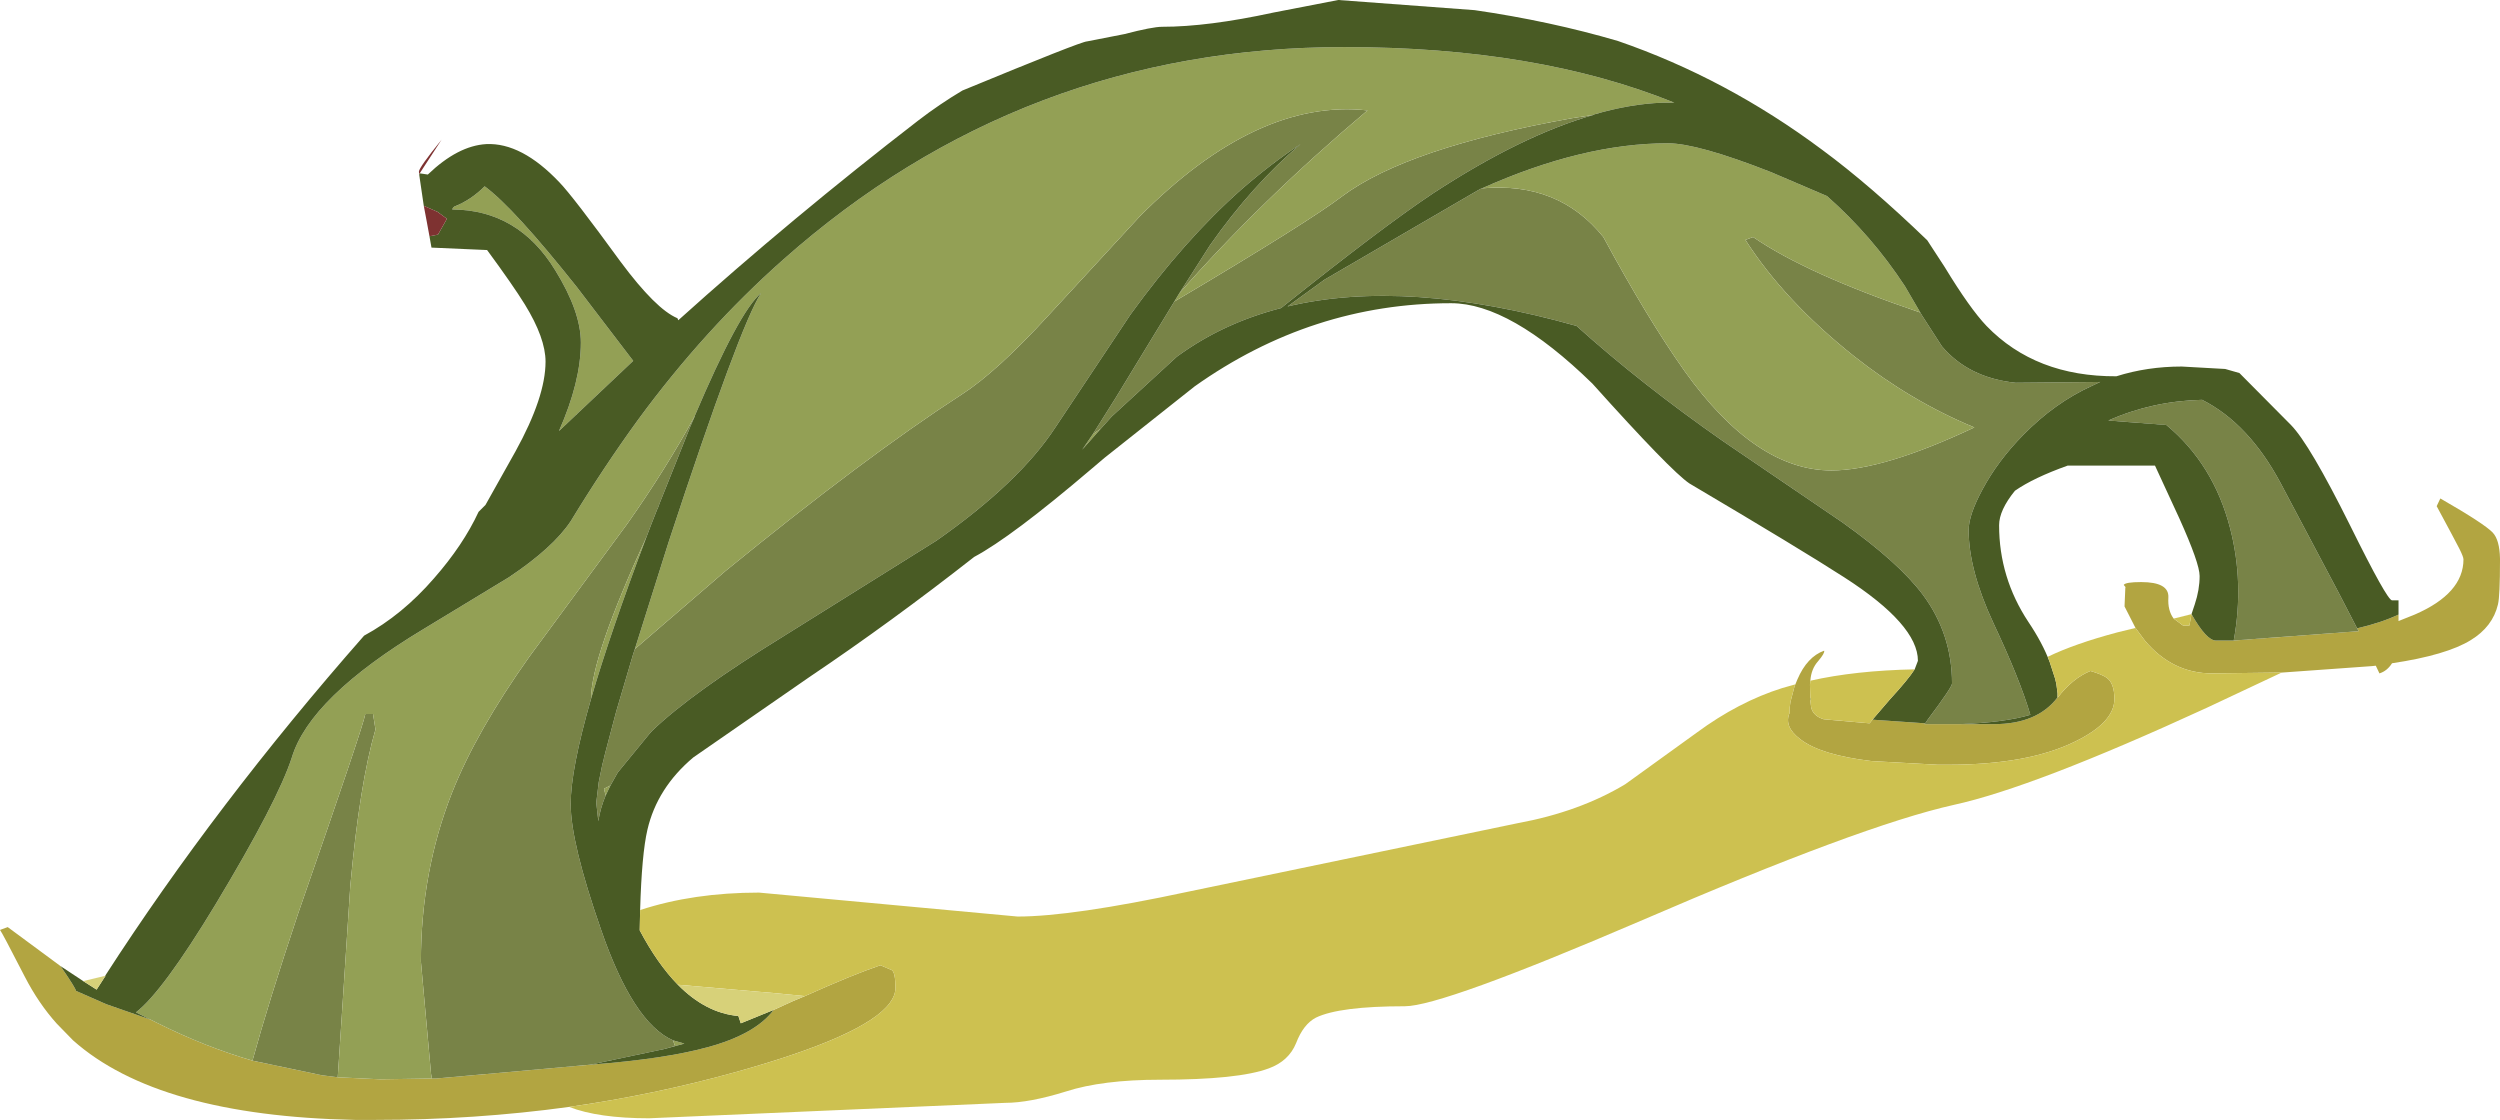 <?xml version="1.0" encoding="UTF-8" standalone="no"?>
<svg xmlns:ffdec="https://www.free-decompiler.com/flash" xmlns:xlink="http://www.w3.org/1999/xlink" ffdec:objectType="shape" height="137.95px" width="307.95px" xmlns="http://www.w3.org/2000/svg">
  <g transform="matrix(1.0, 0.0, 0.0, 1.0, 388.1, -5.45)">
    <path d="M-92.65 81.15 L-92.65 81.4 -92.65 81.95 -90.65 81.15 Q-84.65 78.55 -84.65 74.35 -84.65 74.05 -85.15 73.05 L-86.15 71.15 -87.95 67.8 -87.5 66.85 Q-82.1 69.95 -81.05 71.05 -80.2 71.95 -80.15 74.25 L-80.15 74.5 Q-80.15 78.85 -80.4 79.9 -81.05 82.65 -83.75 84.3 -86.75 86.15 -93.45 87.15 -94.05 88.1 -95.0 88.4 L-95.45 87.45 -95.9 87.5 -107.05 88.3 -107.6 88.3 -115.6 88.4 Q-120.5 88.4 -123.9 84.35 L-125.05 82.8 -126.4 80.15 -126.3 77.8 -126.25 77.8 -126.5 77.5 Q-126.3 77.15 -124.35 77.15 -120.9 77.15 -121.0 79.05 -121.1 80.65 -120.35 81.65 L-119.2 82.5 -118.4 82.5 -118.4 82.45 -118.15 81.1 Q-116.3 84.35 -115.15 84.35 L-112.95 84.35 -97.55 83.2 -97.75 82.85 Q-94.75 82.15 -92.65 81.15 M-318.0 141.8 Q-329.65 143.4 -341.85 143.4 L-344.4 143.4 Q-368.65 142.9 -379.1 133.6 L-381.1 131.55 Q-383.35 129.05 -385.05 125.75 -387.9 120.2 -388.1 120.0 L-387.15 119.65 -380.65 124.45 Q-378.75 127.2 -378.75 127.5 L-375.0 129.15 -369.55 131.05 -368.75 131.45 Q-362.85 134.4 -357.0 136.1 L-348.45 137.9 -346.5 138.15 -341.25 138.4 -334.9 138.3 -334.35 138.3 -315.4 136.6 Q-306.25 135.9 -300.95 134.45 -295.05 132.85 -292.8 129.85 L-290.5 128.8 -288.95 128.15 Q-283.05 125.5 -279.65 124.35 L-278.25 124.95 Q-277.8 125.25 -277.8 127.15 -277.8 128.05 -278.5 129.0 -281.5 133.05 -297.45 137.5 -307.5 140.3 -318.0 141.8 M-146.7 94.65 L-142.5 94.65 Q-137.15 94.65 -134.65 91.35 L-134.65 91.4 Q-132.8 89.0 -130.6 88.1 -129.25 88.5 -128.65 88.9 -127.65 89.55 -127.65 91.55 -127.65 93.05 -128.95 94.4 -130.15 95.65 -132.5 96.8 -138.3 99.65 -148.1 99.65 L-149.4 99.65 -157.55 99.2 Q-163.85 98.45 -166.35 96.5 -168.4 94.95 -167.65 93.25 L-167.65 93.15 -167.65 93.05 -167.65 92.95 -167.65 92.85 -167.65 92.75 -167.65 92.65 -167.55 91.9 -167.05 90.0 -166.7 89.15 Q-165.5 86.35 -163.4 85.6 -163.3 85.9 -164.15 86.9 -165.0 87.85 -165.1 89.3 L-165.15 89.8 -165.1 91.4 -165.15 91.55 -165.1 91.75 -165.1 91.8 -165.0 92.6 Q-164.75 93.65 -163.45 94.05 L-157.8 94.55 -157.45 94.1 -150.95 94.55 -151.05 94.65 -148.75 94.65 -146.7 94.65" fill="#b2a541" fill-rule="evenodd" stroke="none"/>
    <path d="M-97.75 82.85 L-97.55 83.2 -112.95 84.35 Q-111.65 77.25 -113.4 70.5 -115.45 62.6 -121.25 57.8 L-128.4 57.25 Q-123.0 54.85 -116.85 54.7 -111.1 57.6 -107.15 65.0 L-100.0 78.5 -97.75 82.85 M-151.35 44.3 L-148.9 48.1 Q-145.6 52.0 -139.8 52.6 L-129.4 52.5 -130.35 52.95 Q-135.0 55.05 -138.9 59.05 -142.0 62.2 -143.9 65.75 -145.6 68.9 -145.6 70.75 -145.6 75.65 -142.55 82.2 -139.3 89.1 -138.0 93.5 -141.2 94.45 -146.7 94.65 L-148.75 94.65 -151.05 94.65 -150.95 94.55 -150.65 94.1 Q-147.65 90.1 -147.65 89.65 -147.65 83.55 -151.25 78.7 -154.2 74.75 -161.15 69.8 L-175.85 59.8 Q-185.95 52.75 -193.9 45.6 -214.85 39.7 -229.5 43.2 L-224.95 39.9 -206.15 28.95 -205.6 28.65 -205.55 28.65 Q-196.1 27.8 -190.6 34.65 -185.2 44.65 -180.6 51.15 -171.85 63.4 -162.5 63.4 -156.15 63.4 -144.9 58.1 -152.75 54.85 -159.75 49.3 -168.3 42.5 -173.1 35.0 L-172.15 34.65 Q-165.55 39.2 -151.55 43.95 L-151.35 44.3 M-243.45 42.6 Q-226.85 32.75 -222.8 29.65 -214.8 23.65 -194.4 20.0 L-191.8 19.6 Q-200.7 22.15 -211.55 29.25 -217.8 33.4 -230.3 43.4 -237.5 45.25 -243.15 49.4 L-251.15 56.75 -252.45 58.2 -252.5 58.25 -253.5 58.95 -250.7 54.5 -243.45 42.6 M-357.0 136.1 Q-355.05 129.0 -351.4 118.05 -343.3 94.75 -343.1 93.4 L-342.15 93.4 -341.85 95.3 Q-343.8 102.0 -344.95 114.55 L-346.4 136.7 -346.5 138.15 -348.45 137.9 -357.0 136.1 M-334.9 138.3 L-335.0 137.75 -336.25 123.9 Q-336.25 112.8 -332.4 103.05 -329.4 95.5 -322.9 86.35 L-310.85 70.0 Q-306.05 63.2 -302.55 56.75 L-302.5 56.7 -303.05 57.95 -306.85 67.45 -307.05 68.0 -307.15 68.2 -307.9 70.1 -308.45 71.55 Q-315.3 86.45 -315.3 91.55 -317.8 100.25 -317.8 104.5 -317.8 109.25 -314.05 120.0 -310.1 131.45 -305.2 133.6 L-304.95 134.3 -306.2 134.65 -315.4 136.6 -334.35 138.3 -334.9 138.3 M-309.9 85.4 L-298.75 75.8 Q-281.4 61.65 -269.65 54.05 -265.3 51.25 -258.9 44.25 L-247.7 32.1 Q-233.25 17.55 -219.65 19.05 -232.75 30.1 -242.85 41.6 L-239.05 35.65 Q-233.85 28.25 -227.9 23.2 -231.65 25.7 -235.2 28.8 -242.2 35.0 -248.85 44.2 L-258.1 58.1 Q-262.55 64.9 -272.75 72.05 L-291.55 83.8 Q-302.85 90.75 -307.75 95.45 L-308.15 95.9 -312.0 100.6 -312.9 102.2 -313.7 102.6 -313.5 103.45 Q-314.15 105.0 -314.4 106.6 L-314.65 104.35 -314.65 104.3 -314.35 101.8 -313.9 99.6 -313.75 99.05 -313.7 98.8 -313.55 98.2 -312.2 93.1 -310.1 86.0 -309.9 85.4" fill="#788347" fill-rule="evenodd" stroke="none"/>
    <path d="M-205.55 28.65 Q-193.15 23.1 -182.65 23.1 -179.0 23.1 -169.95 26.65 L-163.05 29.6 Q-157.55 34.45 -153.45 40.7 L-151.35 44.3 -151.55 43.95 Q-165.55 39.2 -172.15 34.65 L-173.1 35.0 Q-168.3 42.5 -159.75 49.3 -152.75 54.85 -144.9 58.1 -156.15 63.4 -162.5 63.4 -171.85 63.4 -180.6 51.15 -185.2 44.65 -190.6 34.65 -196.1 27.8 -205.55 28.65 M-191.8 19.6 L-194.4 20.0 Q-214.8 23.65 -222.8 29.65 -226.85 32.75 -243.45 42.6 L-242.85 41.6 Q-232.75 30.1 -219.65 19.05 -233.25 17.55 -247.7 32.1 L-258.9 44.25 Q-265.3 51.25 -269.65 54.05 -281.4 61.65 -298.75 75.8 L-309.9 85.4 -305.75 72.25 Q-296.95 45.5 -294.35 41.55 -297.05 43.8 -302.55 56.75 -306.05 63.2 -310.85 70.0 L-322.9 86.35 Q-329.4 95.5 -332.4 103.05 -336.25 112.8 -336.25 123.9 L-335.0 137.75 -334.9 138.3 -341.25 138.4 -346.5 138.15 -346.4 136.7 -344.95 114.55 Q-343.8 102.0 -341.85 95.3 L-342.15 93.4 -343.1 93.4 Q-343.3 94.75 -351.4 118.05 -355.05 129.0 -357.0 136.1 -362.85 134.4 -368.75 131.45 L-369.55 131.05 -371.35 130.15 Q-368.05 127.6 -361.55 116.85 -353.9 104.15 -352.15 98.75 -349.9 91.35 -335.95 82.95 L-325.4 76.55 Q-319.95 72.9 -317.8 69.65 -313.75 63.0 -309.5 57.15 -301.35 46.05 -291.65 37.45 -262.1 11.25 -222.5 11.25 -198.75 11.25 -181.85 18.1 L-183.35 18.1 Q-187.3 18.25 -191.75 19.55 L-191.8 19.6 M-253.5 58.95 L-252.5 58.25 -254.8 60.85 -253.5 58.95 M-316.55 47.65 Q-316.55 43.85 -319.7 38.75 -324.25 31.3 -332.4 31.25 L-332.3 31.05 -332.15 30.9 Q-330.1 30.1 -328.4 28.4 -324.8 31.05 -317.05 40.8 L-310.1 49.9 -319.25 58.55 Q-316.55 52.45 -316.55 47.65 M-313.5 103.45 L-313.7 102.6 -312.9 102.2 -313.5 103.45 M-315.3 91.55 Q-315.3 86.45 -308.45 71.55 -312.95 83.45 -315.3 91.55 M-306.2 134.65 L-304.95 134.3 -305.2 133.6 -303.8 134.0 -306.2 134.65" fill="#93a055" fill-rule="evenodd" stroke="none"/>
    <path d="M-380.65 124.45 L-377.85 126.3 -376.2 127.35 -375.65 126.5 -375.1 125.65 -375.15 125.65 Q-361.5 104.5 -343.25 83.75 -338.55 81.2 -334.65 76.7 -331.05 72.6 -329.15 68.5 L-328.3 67.65 -324.6 61.05 Q-320.9 54.35 -320.9 50.0 -320.9 47.1 -323.45 42.95 -324.9 40.6 -328.1 36.25 L-334.95 35.95 -335.2 34.55 -334.15 34.35 -333.05 32.4 -334.2 31.55 -335.9 30.8 -336.45 27.05 -336.45 26.85 -336.4 26.8 -335.4 26.95 Q-331.7 23.4 -328.2 23.2 -323.85 23.0 -319.2 27.9 -317.55 29.6 -311.65 37.7 -307.3 43.55 -304.65 44.65 L-304.55 44.9 Q-290.55 32.3 -275.0 20.3 -272.4 18.3 -269.55 16.6 -254.9 10.55 -254.2 10.55 L-249.6 9.65 Q-246.15 8.75 -244.95 8.75 -239.3 8.75 -231.25 7.0 L-223.25 5.45 -206.45 6.7 Q-197.15 8.05 -188.8 10.5 -175.45 15.1 -163.65 23.9 -157.75 28.25 -150.7 35.05 L-148.55 38.35 Q-145.45 43.45 -143.4 45.6 -137.35 51.85 -127.4 51.8 -123.6 50.6 -119.35 50.6 L-114.0 50.9 -112.25 51.4 -105.9 57.8 Q-103.6 60.15 -98.6 70.2 -94.05 79.4 -93.45 79.4 L-92.65 79.4 -92.65 81.15 Q-94.75 82.15 -97.75 82.85 L-100.0 78.5 -107.15 65.0 Q-111.1 57.6 -116.85 54.7 -123.0 54.85 -128.4 57.25 L-121.25 57.8 Q-115.45 62.6 -113.4 70.5 -111.65 77.25 -112.95 84.35 L-115.15 84.35 Q-116.3 84.35 -118.15 81.1 L-117.75 79.9 Q-117.15 78.1 -117.15 76.4 -117.15 74.85 -119.65 69.3 L-122.65 62.8 -133.4 62.8 Q-137.6 64.3 -139.9 65.9 -141.85 68.3 -141.85 70.15 -141.85 76.6 -138.25 82.05 -136.5 84.65 -135.6 87.05 L-134.95 89.05 -134.8 89.7 -134.65 90.85 -134.65 90.95 -134.65 91.35 Q-137.15 94.65 -142.5 94.65 L-146.7 94.65 Q-141.2 94.45 -138.0 93.5 -139.3 89.1 -142.55 82.2 -145.6 75.65 -145.6 70.75 -145.6 68.9 -143.9 65.75 -142.0 62.2 -138.9 59.05 -135.0 55.05 -130.35 52.95 L-129.4 52.5 -139.8 52.6 Q-145.6 52.0 -148.9 48.1 L-151.35 44.3 -153.45 40.7 Q-157.55 34.45 -163.05 29.6 L-169.95 26.65 Q-179.0 23.1 -182.65 23.1 -193.15 23.1 -205.55 28.65 L-205.6 28.65 -206.15 28.95 -224.95 39.9 -229.5 43.2 Q-214.85 39.7 -193.9 45.6 -185.95 52.75 -175.85 59.8 L-161.15 69.8 Q-154.2 74.75 -151.25 78.7 -147.65 83.55 -147.65 89.65 -147.65 90.1 -150.65 94.1 L-150.95 94.55 -157.45 94.1 -155.3 91.6 Q-153.05 89.15 -152.25 87.9 L-151.85 86.85 Q-151.85 82.4 -160.95 76.55 -166.3 73.1 -180.0 65.0 -182.3 63.45 -191.95 52.7 -202.1 42.8 -209.35 42.8 -226.5 42.8 -240.95 53.05 L-252.05 61.85 -253.7 63.25 Q-263.5 71.6 -268.1 74.05 -278.3 82.05 -288.4 88.85 L-302.7 98.75 Q-307.15 102.5 -308.35 107.65 -309.05 110.65 -309.25 117.55 L-309.3 120.05 Q-307.1 124.2 -304.6 126.75 -301.15 130.25 -297.15 130.6 L-296.85 131.5 -292.8 129.85 Q-295.05 132.85 -300.95 134.45 -306.25 135.9 -315.4 136.6 L-306.2 134.65 -303.8 134.0 -305.2 133.6 Q-310.1 131.45 -314.05 120.0 -317.8 109.25 -317.8 104.5 -317.8 100.25 -315.3 91.55 -312.95 83.45 -308.45 71.55 L-307.9 70.1 -307.15 68.2 -307.05 68.0 -306.85 67.45 -303.05 57.95 -302.5 56.7 -302.55 56.75 Q-297.05 43.8 -294.35 41.55 -296.95 45.5 -305.75 72.25 L-309.9 85.4 -310.1 86.0 -312.2 93.1 -313.55 98.2 -313.7 98.8 -313.75 99.05 -313.9 99.6 -314.35 101.8 -314.65 104.3 -314.65 104.35 -314.4 106.6 Q-314.15 105.0 -313.5 103.45 L-312.9 102.2 -312.0 100.6 -308.15 95.9 -307.75 95.45 Q-302.85 90.75 -291.55 83.8 L-272.75 72.05 Q-262.55 64.9 -258.1 58.1 L-248.85 44.2 Q-242.2 35.0 -235.2 28.8 -231.65 25.7 -227.9 23.2 -233.85 28.25 -239.05 35.65 L-242.85 41.6 -243.45 42.6 -250.7 54.5 -253.5 58.95 -254.8 60.85 -252.5 58.25 -252.45 58.2 -251.15 56.75 -243.15 49.4 Q-237.5 45.25 -230.3 43.4 -217.8 33.4 -211.55 29.25 -200.7 22.15 -191.8 19.6 L-191.75 19.55 Q-187.3 18.25 -183.35 18.1 L-181.85 18.1 Q-198.75 11.25 -222.5 11.25 -262.1 11.25 -291.65 37.45 -301.35 46.05 -309.5 57.15 -313.75 63.0 -317.8 69.65 -319.95 72.9 -325.4 76.55 L-335.95 82.95 Q-349.9 91.35 -352.15 98.75 -353.9 104.15 -361.55 116.85 -368.05 127.6 -371.35 130.15 L-369.55 131.05 -375.0 129.15 -378.75 127.5 Q-378.75 127.2 -380.65 124.45 M-316.55 47.65 Q-316.55 52.45 -319.25 58.55 L-310.1 49.9 -317.05 40.8 Q-324.8 31.05 -328.4 28.4 -330.1 30.1 -332.15 30.9 L-332.3 31.05 -332.4 31.25 Q-324.25 31.3 -319.7 38.75 -316.55 43.85 -316.55 47.65" fill="#495b24" fill-rule="evenodd" stroke="none"/>
    <path d="M-107.05 88.3 L-116.3 92.65 Q-137.6 102.45 -147.45 104.6 -158.85 107.15 -186.05 118.9 -210.5 129.4 -215.05 129.4 -223.1 129.4 -226.0 130.8 -227.55 131.6 -228.45 133.95 -229.35 136.15 -231.8 137.05 -235.55 138.45 -245.2 138.45 -252.3 138.45 -256.8 139.9 -261.3 141.3 -264.3 141.3 L-286.2 142.25 -308.15 143.2 Q-314.4 143.2 -318.0 141.8 -307.5 140.3 -297.45 137.5 -281.5 133.05 -278.5 129.0 -277.8 128.05 -277.8 127.15 -277.8 125.25 -278.25 124.95 L-279.65 124.35 Q-283.05 125.5 -288.95 128.15 L-292.5 127.8 -304.6 126.75 Q-307.1 124.2 -309.3 120.05 L-309.25 117.55 Q-302.7 115.4 -294.6 115.4 L-262.75 118.35 Q-256.05 118.35 -241.8 115.3 L-201.15 106.85 Q-193.55 105.45 -187.9 102.05 L-179.1 95.7 Q-173.95 91.9 -168.55 90.2 L-166.95 89.75 -167.05 90.0 -167.55 91.9 -167.65 92.65 -167.65 92.75 -167.65 92.85 -167.65 92.95 -167.65 93.05 -167.65 93.15 -167.65 93.25 Q-168.4 94.95 -166.35 96.5 -163.85 98.45 -157.55 99.2 L-149.4 99.65 -148.1 99.65 Q-138.3 99.65 -132.5 96.8 -130.15 95.65 -128.95 94.4 -127.65 93.05 -127.65 91.55 -127.65 89.55 -128.65 88.9 -129.25 88.5 -130.6 88.1 -132.8 89.0 -134.65 91.4 L-134.65 91.35 -134.65 90.95 -134.65 90.85 -134.8 89.7 -134.95 89.05 -135.6 87.05 -135.85 86.35 Q-132.55 84.75 -127.3 83.35 L-125.05 82.8 -123.9 84.35 Q-120.5 88.4 -115.6 88.4 L-107.6 88.3 -107.05 88.3 M-118.15 81.1 L-118.4 82.45 -118.4 82.5 -119.2 82.5 -120.35 81.65 -118.15 81.1 M-152.25 87.9 Q-153.05 89.15 -155.3 91.6 L-157.45 94.1 -157.8 94.55 -163.45 94.05 Q-164.75 93.65 -165.0 92.6 L-165.1 91.8 -165.1 91.75 -165.1 91.4 -165.15 89.8 -165.1 89.3 Q-159.6 88.05 -152.25 87.9" fill="#cdc150" fill-rule="evenodd" stroke="none"/>
    <path d="M-165.1 91.4 L-165.1 91.75 -165.15 91.55 -165.1 91.4" fill="#5b712d" fill-rule="evenodd" stroke="none"/>
    <path d="M-377.85 126.3 L-375.15 125.65 -375.1 125.65 -375.65 126.5 -376.2 127.35 -377.85 126.3 M-288.95 128.15 L-290.5 128.8 -292.8 129.85 -296.85 131.5 -297.15 130.6 Q-301.15 130.25 -304.6 126.75 L-292.5 127.8 -288.95 128.15" fill="#d7d179" fill-rule="evenodd" stroke="none"/>
    <path d="M-335.2 34.55 L-335.55 32.65 -335.9 30.8 -334.2 31.55 -333.05 32.4 -334.15 34.35 -335.2 34.55 M-336.45 27.05 L-336.5 26.6 Q-336.5 26.1 -333.7 22.65 L-336.4 26.8 -336.45 26.85 -336.45 27.05" fill="#7e3231" fill-rule="evenodd" stroke="none"/>
  </g>
</svg>

